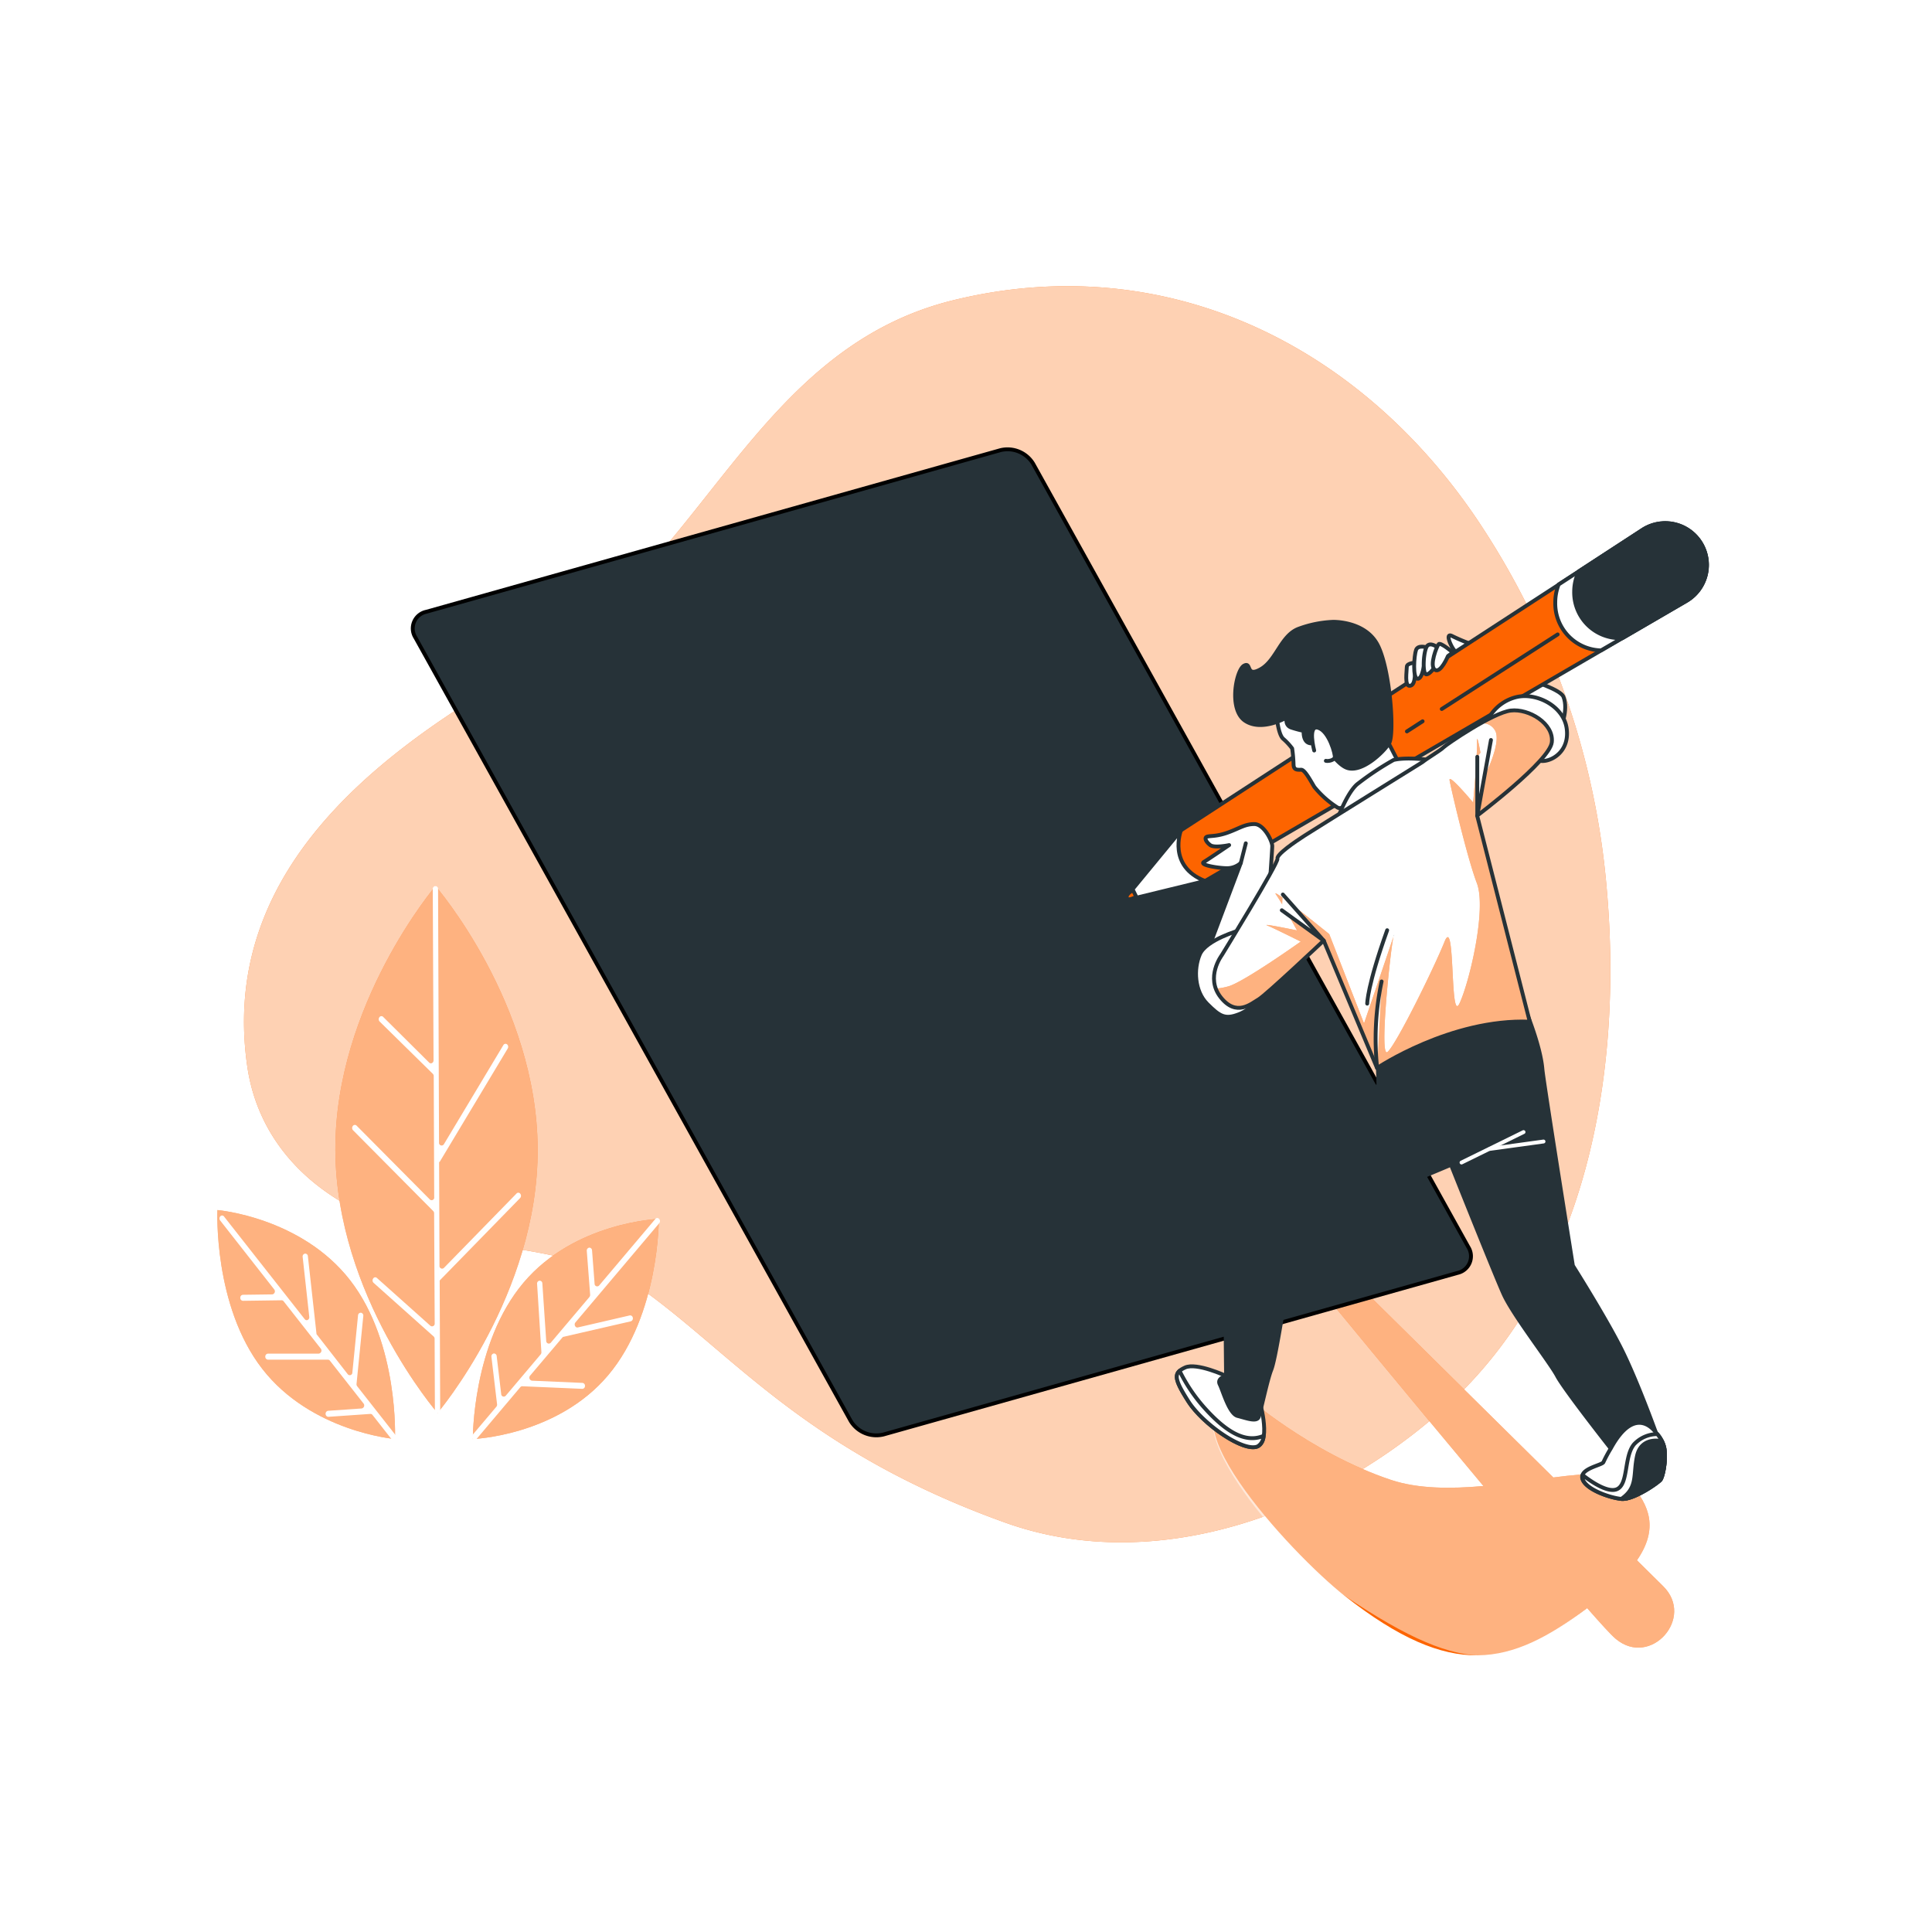 <svg class="animated" id="freepik_stories-checklist" xmlns="http://www.w3.org/2000/svg" xmlns:xlink="http://www.w3.org/1999/xlink" viewBox="0 0 500 500" version="1.1" xmlns:svgjs="http://svgjs.com/svgjs"><style>svg#freepik_stories-checklist:not(.animated) .animable {opacity: 0;}svg#freepik_stories-checklist.animated #freepik--background-simple--inject-15 {animation: 1s 1 forwards cubic-bezier(.36,-0.01,.5,1.38) zoomIn;animation-delay: 0s;}svg#freepik_stories-checklist.animated #freepik--Shadow--inject-15 {animation: 1s 1 forwards cubic-bezier(.36,-0.01,.5,1.38) fadeIn;animation-delay: 0s;}svg#freepik_stories-checklist.animated #freepik--Plants--inject-15 {animation: 2.1s 1 forwards cubic-bezier(.36,-0.01,.5,1.38) lightSpeedRight;animation-delay: 0s;}svg#freepik_stories-checklist.animated #elhltpprrgb98 {animation: 2s 1 forwards cubic-bezier(.36,-0.01,.5,1.38) slideLeft;animation-delay: 0s;}svg#freepik_stories-checklist.animated #elizijlevqzi {animation: 2s 1 forwards cubic-bezier(.36,-0.01,.5,1.38) slideLeft;animation-delay: 0.043s;opacity: 0}svg#freepik_stories-checklist.animated #els2kg0v4ddll {animation: 2s 1 forwards cubic-bezier(.36,-0.01,.5,1.38) slideLeft;animation-delay: 0.087s;opacity: 0}svg#freepik_stories-checklist.animated #eli30t61uumhm {animation: 2s 1 forwards cubic-bezier(.36,-0.01,.5,1.38) slideLeft;animation-delay: 0.13s;opacity: 0}svg#freepik_stories-checklist.animated #elchi02l3pue9 {animation: 2s 1 forwards cubic-bezier(.36,-0.01,.5,1.38) slideLeft;animation-delay: 0.174s;opacity: 0}svg#freepik_stories-checklist.animated #elz53z9vkblb {animation: 2s 1 forwards cubic-bezier(.36,-0.01,.5,1.38) slideLeft;animation-delay: 0.217s;opacity: 0}svg#freepik_stories-checklist.animated #elg5gob1ovftw {animation: 2s 1 forwards cubic-bezier(.36,-0.01,.5,1.38) slideLeft;animation-delay: 0.261s;opacity: 0}svg#freepik_stories-checklist.animated #ely1s9gjhimsf {animation: 2s 1 forwards cubic-bezier(.36,-0.01,.5,1.38) slideLeft;animation-delay: 0.304s;opacity: 0}svg#freepik_stories-checklist.animated #elh6f9d3djz5p {animation: 2s 1 forwards cubic-bezier(.36,-0.01,.5,1.38) slideLeft;animation-delay: 0.348s;opacity: 0}svg#freepik_stories-checklist.animated #elu2s7epqtnn {animation: 2s 1 forwards cubic-bezier(.36,-0.01,.5,1.38) slideLeft;animation-delay: 0.391s;opacity: 0}svg#freepik_stories-checklist.animated #elx4uovoay5e {animation: 2s 1 forwards cubic-bezier(.36,-0.01,.5,1.38) slideLeft;animation-delay: 0.435s;opacity: 0}svg#freepik_stories-checklist.animated #elnly0wq1cb4 {animation: 2s 1 forwards cubic-bezier(.36,-0.01,.5,1.38) slideLeft;animation-delay: 0.478s;opacity: 0}svg#freepik_stories-checklist.animated #elxsptgg8w1hr {animation: 2s 1 forwards cubic-bezier(.36,-0.01,.5,1.38) slideLeft;animation-delay: 0.522s;opacity: 0}svg#freepik_stories-checklist.animated #el08pytcrofsij {animation: 2s 1 forwards cubic-bezier(.36,-0.01,.5,1.38) slideLeft;animation-delay: 0.565s;opacity: 0}svg#freepik_stories-checklist.animated #elqu2sls2u1ok {animation: 2s 1 forwards cubic-bezier(.36,-0.01,.5,1.38) slideLeft;animation-delay: 0.609s;opacity: 0}svg#freepik_stories-checklist.animated #el3vegw9yoozp {animation: 2s 1 forwards cubic-bezier(.36,-0.01,.5,1.38) slideLeft;animation-delay: 0.652s;opacity: 0}svg#freepik_stories-checklist.animated #elg8m6x1fiqy {animation: 2s 1 forwards cubic-bezier(.36,-0.01,.5,1.38) slideLeft;animation-delay: 0.696s;opacity: 0}svg#freepik_stories-checklist.animated #el3vdxu42mqmq {animation: 2s 1 forwards cubic-bezier(.36,-0.01,.5,1.38) slideLeft;animation-delay: 0.739s;opacity: 0}svg#freepik_stories-checklist.animated #elammcwyt5tal {animation: 2s 1 forwards cubic-bezier(.36,-0.01,.5,1.38) slideLeft;animation-delay: 0.783s;opacity: 0}svg#freepik_stories-checklist.animated #elkv5jxqeajkn {animation: 2s 1 forwards cubic-bezier(.36,-0.01,.5,1.38) slideLeft;animation-delay: 0.826s;opacity: 0}svg#freepik_stories-checklist.animated #elfj1lpk6diys {animation: 2s 1 forwards cubic-bezier(.36,-0.01,.5,1.38) slideLeft;animation-delay: 0.87s;opacity: 0}svg#freepik_stories-checklist.animated #elndskqusgx4t {animation: 2s 1 forwards cubic-bezier(.36,-0.01,.5,1.38) slideLeft;animation-delay: 0.913s;opacity: 0}svg#freepik_stories-checklist.animated #el6h68m65f6g8 {animation: 2s 1 forwards cubic-bezier(.36,-0.01,.5,1.38) slideLeft;animation-delay: 0.957s;opacity: 0}svg#freepik_stories-checklist.animated #elolcndfzd7vl {animation: 2s 1 forwards cubic-bezier(.36,-0.01,.5,1.38) slideLeft;animation-delay: 1s;opacity: 0}svg#freepik_stories-checklist.animated #elov36evzdpa {animation: 2s 1 forwards cubic-bezier(.36,-0.01,.5,1.38) slideLeft;animation-delay: 1.043s;opacity: 0}svg#freepik_stories-checklist.animated #elx88k5woriee {animation: 2s 1 forwards cubic-bezier(.36,-0.01,.5,1.38) slideLeft;animation-delay: 1.087s;opacity: 0}svg#freepik_stories-checklist.animated #el2kolxtze4h6 {animation: 2s 1 forwards cubic-bezier(.36,-0.01,.5,1.38) slideLeft;animation-delay: 1.13s;opacity: 0}svg#freepik_stories-checklist.animated #elvrmc358v4yn {animation: 2s 1 forwards cubic-bezier(.36,-0.01,.5,1.38) slideLeft;animation-delay: 1.174s;opacity: 0}svg#freepik_stories-checklist.animated #elt52kpdmv5gq {animation: 2s 1 forwards cubic-bezier(.36,-0.01,.5,1.38) slideLeft;animation-delay: 1.217s;opacity: 0}svg#freepik_stories-checklist.animated #elscu8kkrnhi9 {animation: 2s 1 forwards cubic-bezier(.36,-0.01,.5,1.38) slideLeft;animation-delay: 1.261s;opacity: 0}svg#freepik_stories-checklist.animated #elcd0ncxg0bbd {animation: 2s 1 forwards cubic-bezier(.36,-0.01,.5,1.38) slideLeft;animation-delay: 1.304s;opacity: 0}svg#freepik_stories-checklist.animated #elzj8ndnc1hm {animation: 2s 1 forwards cubic-bezier(.36,-0.01,.5,1.38) slideLeft;animation-delay: 1.348s;opacity: 0}svg#freepik_stories-checklist.animated #elqdmp44z0ole {animation: 2s 1 forwards cubic-bezier(.36,-0.01,.5,1.38) slideLeft;animation-delay: 1.391s;opacity: 0}svg#freepik_stories-checklist.animated #elgqa0em2bnf8 {animation: 2s 1 forwards cubic-bezier(.36,-0.01,.5,1.38) slideLeft;animation-delay: 1.435s;opacity: 0}svg#freepik_stories-checklist.animated #el24yiuf1oh5mj {animation: 2s 1 forwards cubic-bezier(.36,-0.01,.5,1.38) slideLeft;animation-delay: 1.478s;opacity: 0}svg#freepik_stories-checklist.animated #elgk93rove5mo {animation: 2s 1 forwards cubic-bezier(.36,-0.01,.5,1.38) slideLeft;animation-delay: 1.522s;opacity: 0}svg#freepik_stories-checklist.animated #elf62g7sq3cy {animation: 2s 1 forwards cubic-bezier(.36,-0.01,.5,1.38) slideLeft;animation-delay: 1.565s;opacity: 0}svg#freepik_stories-checklist.animated #elkhowm830txc {animation: 2s 1 forwards cubic-bezier(.36,-0.01,.5,1.38) slideLeft;animation-delay: 1.609s;opacity: 0}svg#freepik_stories-checklist.animated #eldytdasmbbn {animation: 2s 1 forwards cubic-bezier(.36,-0.01,.5,1.38) slideLeft;animation-delay: 1.652s;opacity: 0}svg#freepik_stories-checklist.animated #elktjl89l7ed {animation: 2s 1 forwards cubic-bezier(.36,-0.01,.5,1.38) slideLeft;animation-delay: 1.696s;opacity: 0}svg#freepik_stories-checklist.animated #elpy6kf8kjlx {animation: 2s 1 forwards cubic-bezier(.36,-0.01,.5,1.38) slideLeft;animation-delay: 1.739s;opacity: 0}svg#freepik_stories-checklist.animated #eli4bb1gnuc2a {animation: 2s 1 forwards cubic-bezier(.36,-0.01,.5,1.38) slideLeft;animation-delay: 1.783s;opacity: 0}svg#freepik_stories-checklist.animated #elbh3ibhc2ga {animation: 2s 1 forwards cubic-bezier(.36,-0.01,.5,1.38) slideLeft;animation-delay: 1.826s;opacity: 0}svg#freepik_stories-checklist.animated #elqlxa3yqxt3e {animation: 2s 1 forwards cubic-bezier(.36,-0.01,.5,1.38) slideLeft;animation-delay: 1.87s;opacity: 0}svg#freepik_stories-checklist.animated #eld325wfdahct {animation: 2s 1 forwards cubic-bezier(.36,-0.01,.5,1.38) slideLeft;animation-delay: 1.913s;opacity: 0}svg#freepik_stories-checklist.animated #elrnernbunds {animation: 2s 1 forwards cubic-bezier(.36,-0.01,.5,1.38) slideLeft;animation-delay: 1.957s;opacity: 0}svg#freepik_stories-checklist.animated #freepik--Checklist--inject-15 {animation: 2s 1 forwards cubic-bezier(.36,-0.01,.5,1.38) slideLeft,1.5s Infinite  linear floating;animation-delay: 0s,2s;}svg#freepik_stories-checklist.animated #freepik--Character--inject-15 {animation: 2s 1 forwards cubic-bezier(.36,-0.01,.5,1.38) slideRight,1.5s Infinite  linear floating;animation-delay: 0s,2s;}            @keyframes zoomIn {                0% {                    opacity: 0;                    transform: scale(0.5);                }                100% {                    opacity: 1;                    transform: scale(1);                }            }                    @keyframes fadeIn {                0% {                    opacity: 0;                }                100% {                    opacity: 1;                }            }                    @keyframes lightSpeedRight {              from {                transform: translate3d(50%, 0, 0) skewX(-20deg);                opacity: 0;              }              60% {                transform: skewX(10deg);                opacity: 1;              }              80% {                transform: skewX(-2deg);              }              to {                opacity: 1;                transform: translate3d(0, 0, 0);              }            }                    @keyframes slideLeft {                0% {                    opacity: 0;                    transform: translateX(-30px);                }                100% {                    opacity: 1;                    transform: translateX(0);                }            }                    @keyframes floating {                0% {                    opacity: 1;                    transform: translateY(0px);                }                50% {                    transform: translateY(-10px);                }                100% {                    opacity: 1;                    transform: translateY(0px);                }            }                    @keyframes slideRight {                0% {                    opacity: 0;                    transform: translateX(30px);                }                100% {                    opacity: 1;                    transform: translateX(0);                }            }        </style><g id="freepik--background-simple--inject-15" class="animable" style="transform-origin: 239.952px 236.605px;"><path d="M415.83,230.1a201.81,201.81,0,0,0-33.63-95.78c-30.74-45.45-80.91-70-135.49-56.62C195.1,90.36,182,146.24,139,171c-33,19-83,50-75,105,2.61,17.93,14.48,31,30.76,38.37,22.26,10.05,53.39,6,73.24,20.63,23,17,42,41,92,59,39.55,14.24,84.15-2.8,114-29.75C410.82,331.08,420,277.59,415.83,230.1Z" style="fill: rgb(253, 100, 0); transform-origin: 239.952px 236.605px;" id="elq6bjq2250u" class="animable"></path><g id="el1osikfybnct"><path d="M415.83,230.1a201.81,201.81,0,0,0-33.63-95.78c-30.74-45.45-80.91-70-135.49-56.62C195.1,90.36,182,146.24,139,171c-33,19-83,50-75,105,2.61,17.93,14.48,31,30.76,38.37,22.26,10.05,53.39,6,73.24,20.63,23,17,42,41,92,59,39.55,14.24,84.15-2.8,114-29.75C410.82,331.08,420,277.59,415.83,230.1Z" style="fill: rgb(255, 255, 255); opacity: 0.7; transform-origin: 239.952px 236.605px;" class="animable"></path></g></g><g id="freepik--Shadow--inject-15" class="animable" style="transform-origin: 373.57px 379.741px;"><path d="M430.44,410.52l-6.8-6.72c5.66-8.2,3.22-14.24-1.64-19.8-2.93-3.35-10.59-2.84-20-1.63L350,331l-8,3s21.64,26.35,41.91,50.58c-8.42.75-16.89.76-23.91-1.58-21-7-38-22-38-22-24,2,12,41,26,52,28,22,42.88,18,62.76,3.18,3.57,4.08,6.15,6.89,7.24,7.82l.21.18C427.17,431.62,438.72,418.71,430.44,410.52Z" style="fill: rgb(253, 100, 0); transform-origin: 373.62px 379.7px;" id="el9ayw0vv3zh7" class="animable"></path><g id="elgy4o3494lao"><path d="M430.44,410.52l-6.8-6.72c5.66-8.2,3.22-14.24-1.64-19.8-2.93-3.35-10.59-2.84-20-1.63L350,331l-8,3s21.64,26.35,41.91,50.58c-8.42.75-16.89.76-23.91-1.58-21-7-38-22-38-22-24,2,11.24,42.05,26,52,33,22.22,42.88,18,62.76,3.18,3.57,4.08,6.15,6.89,7.24,7.82l.21.18C427.17,431.62,438.72,418.71,430.44,410.52Z" style="fill: rgb(255, 255, 255); opacity: 0.5; transform-origin: 373.57px 379.741px;" class="animable"></path></g></g><g id="freepik--Plants--inject-15" class="animable" style="transform-origin: 113.522px 301.629px;"><path d="M112.71,229.31s26.3,30.4,26.44,68.06-25.92,68.31-25.92,68.31-26.3-30.4-26.44-68.05S112.71,229.31,112.71,229.31Z" style="fill: rgb(253, 100, 0); transform-origin: 112.97px 297.495px;" id="elrxn061r1nub" class="animable"></path><path d="M170.5,315.45s.16,24.75-13.13,40.48-35,16.49-35,16.49-.17-24.75,13.13-40.48S170.5,315.45,170.5,315.45Z" style="fill: rgb(253, 100, 0); transform-origin: 146.435px 343.935px;" id="elxmvvukpob3" class="animable"></path><path d="M56.27,313.16s-1.1,24.72,11.59,41.08,34.36,18.18,34.36,18.18,1.09-24.72-11.6-41.08S56.27,313.16,56.27,313.16Z" style="fill: rgb(253, 100, 0); transform-origin: 79.245px 342.79px;" id="elu4umygrso5" class="animable"></path><g id="ellexymvyd6zd"><g style="opacity: 0.5; transform-origin: 113.373px 300.865px;" class="animable"><path d="M112.71,229.31s26.3,30.4,26.44,68.06-25.92,68.31-25.92,68.31-26.3-30.4-26.44-68.05S112.71,229.31,112.71,229.31Z" style="fill: rgb(255, 255, 255); transform-origin: 112.97px 297.495px;" id="elen41q3lj5p6" class="animable"></path><path d="M170.5,315.45s.16,24.75-13.13,40.48-35,16.49-35,16.49-.17-24.75,13.13-40.48S170.5,315.45,170.5,315.45Z" style="fill: rgb(255, 255, 255); transform-origin: 146.435px 343.935px;" id="elnj0fdanlq4" class="animable"></path><path d="M56.27,313.16s-1.1,24.72,11.59,41.08,34.36,18.18,34.36,18.18,1.09-24.72-11.6-41.08S56.27,313.16,56.27,313.16Z" style="fill: rgb(255, 255, 255); transform-origin: 79.245px 342.79px;" id="elzk5loheofhb" class="animable"></path></g></g><path d="M96.57,330.89h0a.62.62,0,0,1,1-.13l13.82,12.35a.69.69,0,0,0,1.11-.62L112.35,314a.86.86,0,0,0-.23-.58L91.37,292.51a.85.85,0,0,1-.06-1.1h0a.63.63,0,0,1,1-.07l18.93,19.08a.67.67,0,0,0,1.13-.58l-.12-31.35a.82.82,0,0,0-.23-.58L98.25,264.37a.85.85,0,0,1-.07-1.1h0a.63.63,0,0,1,1-.08L111.07,275c.44.44,1.13.08,1.13-.59L112,230.09a.74.74,0,0,1,.68-.78h0a.73.73,0,0,1,.69.77l.25,65.62a.68.68,0,0,0,1.25.44l15.4-25.67a.64.64,0,0,1,.95-.2h0a.85.85,0,0,1,.18,1.08l-17.65,29.41-.11-.09.1,26.89a.68.68,0,0,0,1.14.58l18.78-19.24a.62.62,0,0,1,1,.06h0a.85.85,0,0,1-.06,1.1l-20.81,21.33h0l.13,33.52a.73.73,0,0,1-.68.78h0a.72.72,0,0,1-.69-.77l-.07-18.44a.82.82,0,0,0-.26-.61L96.69,332A.85.85,0,0,1,96.57,330.89Z" style="fill: rgb(255, 255, 255); transform-origin: 112.985px 297.5px;" id="elv1s2e965eko" class="animable"></path><path d="M57,314.79h0a.63.63,0,0,1,1,.07L78.86,341.4c.44.57,1.27.15,1.18-.61l-1.71-15.48a.75.75,0,0,1,.59-.87h0a.7.7,0,0,1,.76.67l2.24,20.17h0L90,355.65a.67.67,0,0,0,1.19-.43l1.47-14.8a.72.72,0,0,1,.76-.69h0a.75.75,0,0,1,.6.86l-1.75,17.56a.85.85,0,0,0,.17.61l10.89,13.87a.86.86,0,0,1-.05,1.1h0a.63.63,0,0,1-1-.06l-5.88-7.49a.65.65,0,0,0-.55-.26l-10.85.75a.73.73,0,0,1-.73-.73h0a.76.76,0,0,1,.65-.83l8.69-.6a.8.8,0,0,0,.47-1.29l-8.71-11.09a.65.65,0,0,0-.51-.25l-15.52,0a.74.74,0,0,1-.68-.78h0a.73.73,0,0,1,.68-.78l13.08,0A.8.8,0,0,0,83,349l-9.6-12.23a.65.65,0,0,0-.52-.26l-10,.14a.73.73,0,0,1-.69-.77h0a.73.73,0,0,1,.67-.79l7.6-.1a.8.8,0,0,0,.5-1.3L57,315.89A.86.86,0,0,1,57,314.79Z" style="fill: rgb(255, 255, 255); transform-origin: 80.153px 344.262px;" id="elraaxfr8gspe" class="animable"></path><path d="M127.77,350.28h0a.72.72,0,0,1,.77.67l1.17,9.83a.67.67,0,0,0,1.17.44l9.05-10.71a.84.84,0,0,0,.18-.6L139,332.27a.74.74,0,0,1,.63-.83h0a.71.71,0,0,1,.73.71l1,14.87a.68.68,0,0,0,1.18.48l10-11.83a.91.91,0,0,0,.19-.61l-.87-11.32a.77.77,0,0,1,.62-.85h0a.72.72,0,0,1,.74.71l.66,8.62a.67.67,0,0,0,1.17.47l14.55-17.22a.63.63,0,0,1,1,0h0a.86.86,0,0,1,0,1.1l-21.68,25.67c-.47.55,0,1.45.62,1.3l13.43-3.11a.69.69,0,0,1,.8.61h0a.78.78,0,0,1-.53.92L145.67,346v0l-8.47,10a.8.8,0,0,0,.47,1.32l13.06.57a.73.73,0,0,1,.66.8h0a.71.71,0,0,1-.71.74l-15.5-.67a.64.64,0,0,0-.52.24l-11.32,13.4a.63.63,0,0,1-1,0h0a.86.86,0,0,1,0-1.1l6.12-7.24a.85.85,0,0,0,.18-.64l-1.46-12.28A.77.77,0,0,1,127.77,350.28Z" style="fill: rgb(255, 255, 255); transform-origin: 146.47px 343.935px;" id="elkjioop27i6s" class="animable"></path></g><g id="freepik--Checklist--inject-15" class="animable" style="transform-origin: 243.756px 242.077px;"><path d="M377.2,329.43,228.65,371.24a7.77,7.77,0,0,1-8.49-3.5L107.51,165a4.41,4.41,0,0,1,2.83-6.68l148.55-41.81a7.75,7.75,0,0,1,8.48,3.49L380,322.74A4.42,4.42,0,0,1,377.2,329.43Z" style="fill: rgb(38, 50, 56); stroke: rgb(0, 0, 0); stroke-miterlimit: 10; transform-origin: 243.756px 243.874px;" id="elhltpprrgb98" class="animable"></path><path d="M226.56,362.35s85.84-20.42,143.62-40.43Z" style="fill: rgb(136, 72, 73); transform-origin: 298.37px 342.135px;" id="elizijlevqzi" class="animable"></path><polygon points="370.18 321.92 226.56 362.35 115.47 162.43 259.09 122.01 370.18 321.92" style="fill: rgb(255, 255, 255); stroke: rgb(38, 50, 56); stroke-miterlimit: 10; transform-origin: 242.825px 242.18px;" id="els2kg0v4ddll" class="animable"></polygon><line x1="216.55" y1="164.35" x2="227.7" y2="161.21" style="fill: rgb(255, 255, 255); stroke: rgb(38, 50, 56); stroke-miterlimit: 10; transform-origin: 222.125px 162.78px;" id="eli30t61uumhm" class="animable"></line><line x1="139.21" y1="186.12" x2="207.92" y2="166.78" style="fill: rgb(255, 255, 255); stroke: rgb(38, 50, 56); stroke-miterlimit: 10; transform-origin: 173.565px 176.45px;" id="elchi02l3pue9" class="animable"></line><line x1="204.32" y1="176.77" x2="232.02" y2="168.97" style="fill: rgb(255, 255, 255); stroke: rgb(38, 50, 56); stroke-miterlimit: 10; transform-origin: 218.17px 172.87px;" id="elz53z9vkblb" class="animable"></line><line x1="161.87" y1="188.72" x2="196.76" y2="178.9" style="fill: rgb(255, 255, 255); stroke: rgb(38, 50, 56); stroke-miterlimit: 10; transform-origin: 179.315px 183.81px;" id="elg5gob1ovftw" class="animable"></line><line x1="143.52" y1="193.88" x2="155.39" y2="190.54" style="fill: rgb(255, 255, 255); stroke: rgb(38, 50, 56); stroke-miterlimit: 10; transform-origin: 149.455px 192.21px;" id="ely1s9gjhimsf" class="animable"></line><line x1="182.37" y1="191.93" x2="236.34" y2="176.74" style="fill: rgb(255, 255, 255); stroke: rgb(38, 50, 56); stroke-miterlimit: 10; transform-origin: 209.355px 184.335px;" id="elh6f9d3djz5p" class="animable"></line><line x1="147.84" y1="201.65" x2="170.5" y2="195.27" style="fill: rgb(255, 255, 255); stroke: rgb(38, 50, 56); stroke-miterlimit: 10; transform-origin: 159.17px 198.46px;" id="elu2s7epqtnn" class="animable"></line><path d="M266.56,158.5a12.85,12.85,0,0,0-14-5.78c-5.17,1.46-7.26,6.4-4.68,11.05a12.82,12.82,0,0,0,14,5.78C267,168.1,269.14,163.15,266.56,158.5Z" style="fill: rgb(255, 255, 255); stroke: rgb(38, 50, 56); stroke-miterlimit: 10; transform-origin: 257.216px 161.137px;" id="elx4uovoay5e" class="animable"></path><line x1="169.6" y1="217.6" x2="158.45" y2="220.74" style="fill: rgb(255, 255, 255); stroke: rgb(38, 50, 56); stroke-miterlimit: 10; transform-origin: 164.025px 219.17px;" id="elnly0wq1cb4" class="animable"></line><line x1="246.94" y1="195.83" x2="178.23" y2="215.17" style="fill: rgb(255, 255, 255); stroke: rgb(38, 50, 56); stroke-miterlimit: 10; transform-origin: 212.585px 205.5px;" id="elxsptgg8w1hr" class="animable"></line><line x1="190.46" y1="220.71" x2="162.76" y2="228.51" style="fill: rgb(255, 255, 255); stroke: rgb(38, 50, 56); stroke-miterlimit: 10; transform-origin: 176.61px 224.61px;" id="el08pytcrofsij" class="animable"></line><line x1="232.91" y1="208.76" x2="198.02" y2="218.58" style="fill: rgb(255, 255, 255); stroke: rgb(38, 50, 56); stroke-miterlimit: 10; transform-origin: 215.465px 213.67px;" id="elqu2sls2u1ok" class="animable"></line><line x1="251.26" y1="203.6" x2="239.39" y2="206.94" style="fill: rgb(255, 255, 255); stroke: rgb(38, 50, 56); stroke-miterlimit: 10; transform-origin: 245.325px 205.27px;" id="el3vegw9yoozp" class="animable"></line><line x1="221.04" y1="221.08" x2="167.08" y2="236.27" style="fill: rgb(255, 255, 255); stroke: rgb(38, 50, 56); stroke-miterlimit: 10; transform-origin: 194.06px 228.675px;" id="elg8m6x1fiqy" class="animable"></line><line x1="255.58" y1="211.36" x2="232.91" y2="217.74" style="fill: rgb(255, 255, 255); stroke: rgb(38, 50, 56); stroke-miterlimit: 10; transform-origin: 244.245px 214.55px;" id="el3vdxu42mqmq" class="animable"></line><path d="M285.8,193.13a12.82,12.82,0,0,0-14-5.78c-5.17,1.45-7.26,6.4-4.68,11a12.81,12.81,0,0,0,14,5.78C286.28,202.72,288.38,197.77,285.8,193.13Z" style="fill: rgb(255, 255, 255); stroke: rgb(38, 50, 56); stroke-miterlimit: 10; transform-origin: 276.459px 195.741px;" id="elammcwyt5tal" class="animable"></path><line x1="255.03" y1="233.59" x2="266.18" y2="230.45" style="fill: rgb(255, 255, 255); stroke: rgb(38, 50, 56); stroke-miterlimit: 10; transform-origin: 260.605px 232.02px;" id="elkv5jxqeajkn" class="animable"></line><line x1="177.69" y1="255.36" x2="246.4" y2="236.02" style="fill: rgb(255, 255, 255); stroke: rgb(38, 50, 56); stroke-miterlimit: 10; transform-origin: 212.045px 245.69px;" id="elfj1lpk6diys" class="animable"></line><line x1="242.8" y1="246.02" x2="270.5" y2="238.22" style="fill: rgb(255, 255, 255); stroke: rgb(38, 50, 56); stroke-miterlimit: 10; transform-origin: 256.65px 242.12px;" id="elndskqusgx4t" class="animable"></line><line x1="200.35" y1="257.97" x2="235.24" y2="248.14" style="fill: rgb(255, 255, 255); stroke: rgb(38, 50, 56); stroke-miterlimit: 10; transform-origin: 217.795px 253.055px;" id="el6h68m65f6g8" class="animable"></line><line x1="182" y1="263.13" x2="193.87" y2="259.79" style="fill: rgb(255, 255, 255); stroke: rgb(38, 50, 56); stroke-miterlimit: 10; transform-origin: 187.935px 261.46px;" id="elolcndfzd7vl" class="animable"></line><line x1="220.85" y1="261.17" x2="274.81" y2="245.99" style="fill: rgb(255, 255, 255); stroke: rgb(38, 50, 56); stroke-miterlimit: 10; transform-origin: 247.83px 253.58px;" id="elov36evzdpa" class="animable"></line><line x1="186.32" y1="270.9" x2="208.98" y2="264.52" style="fill: rgb(255, 255, 255); stroke: rgb(38, 50, 56); stroke-miterlimit: 10; transform-origin: 197.65px 267.71px;" id="elx88k5woriee" class="animable"></line><g id="el2kolxtze4h6"><ellipse cx="295.68" cy="230.38" rx="8.48" ry="10.73" style="fill: rgb(255, 255, 255); stroke: rgb(38, 50, 56); stroke-miterlimit: 10; transform-origin: 295.68px 230.38px; transform: rotate(-68.54deg);" class="animable"></ellipse></g><line x1="208.08" y1="286.85" x2="196.93" y2="289.99" style="fill: rgb(255, 255, 255); stroke: rgb(38, 50, 56); stroke-miterlimit: 10; transform-origin: 202.505px 288.42px;" id="elvrmc358v4yn" class="animable"></line><line x1="285.42" y1="265.08" x2="216.71" y2="284.42" style="fill: rgb(255, 255, 255); stroke: rgb(38, 50, 56); stroke-miterlimit: 10; transform-origin: 251.065px 274.75px;" id="elt52kpdmv5gq" class="animable"></line><line x1="228.94" y1="289.96" x2="201.24" y2="297.75" style="fill: rgb(255, 255, 255); stroke: rgb(38, 50, 56); stroke-miterlimit: 10; transform-origin: 215.09px 293.855px;" id="elscu8kkrnhi9" class="animable"></line><line x1="271.39" y1="278.01" x2="236.5" y2="287.83" style="fill: rgb(255, 255, 255); stroke: rgb(38, 50, 56); stroke-miterlimit: 10; transform-origin: 253.945px 282.92px;" id="elcd0ncxg0bbd" class="animable"></line><line x1="289.74" y1="272.84" x2="277.87" y2="276.18" style="fill: rgb(255, 255, 255); stroke: rgb(38, 50, 56); stroke-miterlimit: 10; transform-origin: 283.805px 274.51px;" id="elzj8ndnc1hm" class="animable"></line><line x1="259.52" y1="290.33" x2="205.56" y2="305.52" style="fill: rgb(255, 255, 255); stroke: rgb(38, 50, 56); stroke-miterlimit: 10; transform-origin: 232.54px 297.925px;" id="elqdmp44z0ole" class="animable"></line><line x1="294.05" y1="280.61" x2="271.39" y2="286.99" style="fill: rgb(255, 255, 255); stroke: rgb(38, 50, 56); stroke-miterlimit: 10; transform-origin: 282.72px 283.8px;" id="elgqa0em2bnf8" class="animable"></line><path d="M324.27,262.37a12.83,12.83,0,0,0-14-5.78c-5.17,1.46-7.26,6.4-4.68,11.05a12.82,12.82,0,0,0,14,5.78C324.76,272,326.86,267,324.27,262.37Z" style="fill: rgb(255, 255, 255); stroke: rgb(38, 50, 56); stroke-miterlimit: 10; transform-origin: 314.932px 265.006px;" id="el24yiuf1oh5mj" class="animable"></path><line x1="293.51" y1="302.84" x2="304.66" y2="299.7" style="fill: rgb(255, 255, 255); stroke: rgb(38, 50, 56); stroke-miterlimit: 10; transform-origin: 299.085px 301.27px;" id="elgk93rove5mo" class="animable"></line><line x1="216.17" y1="324.61" x2="284.88" y2="305.27" style="fill: rgb(255, 255, 255); stroke: rgb(38, 50, 56); stroke-miterlimit: 10; transform-origin: 250.525px 314.94px;" id="elf62g7sq3cy" class="animable"></line><line x1="281.28" y1="315.26" x2="308.98" y2="307.47" style="fill: rgb(255, 255, 255); stroke: rgb(38, 50, 56); stroke-miterlimit: 10; transform-origin: 295.13px 311.365px;" id="elkhowm830txc" class="animable"></line><line x1="238.83" y1="327.21" x2="273.72" y2="317.39" style="fill: rgb(255, 255, 255); stroke: rgb(38, 50, 56); stroke-miterlimit: 10; transform-origin: 256.275px 322.3px;" id="eldytdasmbbn" class="animable"></line><line x1="220.48" y1="332.38" x2="232.35" y2="329.03" style="fill: rgb(255, 255, 255); stroke: rgb(38, 50, 56); stroke-miterlimit: 10; transform-origin: 226.415px 330.705px;" id="elktjl89l7ed" class="animable"></line><line x1="259.33" y1="330.42" x2="313.29" y2="315.23" style="fill: rgb(255, 255, 255); stroke: rgb(38, 50, 56); stroke-miterlimit: 10; transform-origin: 286.31px 322.825px;" id="elpy6kf8kjlx" class="animable"></line><line x1="224.8" y1="340.14" x2="247.46" y2="333.76" style="fill: rgb(255, 255, 255); stroke: rgb(38, 50, 56); stroke-miterlimit: 10; transform-origin: 236.13px 336.95px;" id="eli4bb1gnuc2a" class="animable"></line><g id="elbh3ibhc2ga"><ellipse cx="334.16" cy="299.63" rx="8.48" ry="10.73" style="fill: rgb(255, 255, 255); stroke: rgb(38, 50, 56); stroke-miterlimit: 10; transform-origin: 334.16px 299.63px; transform: rotate(-68.54deg);" class="animable"></ellipse></g><path d="M210.47,125.4l-18.88,5.31c-1.43.06-3-.05-3.44-.78-1-1.88.28-3.64.68-5.3A7.6,7.6,0,0,0,188,119a13.17,13.17,0,0,0-14.39-5.93c-5.3,1.5-7.44,6.57-4.8,11.33a12.41,12.41,0,0,0,5.56,5s3.83,1.71,4.6,3.09c.41.73-.66,1.59-1.75,2.24l-20.35,5.73a4.86,4.86,0,0,0-3.11,7.35l2.75,4.94,66.07-18.59-2.75-4.95A8.53,8.53,0,0,0,210.47,125.4Zm-33.63-6.46a4.21,4.21,0,0,1,4.61,1.9,2.39,2.39,0,0,1-1.54,3.62,4.2,4.2,0,0,1-4.6-1.89A2.4,2.4,0,0,1,176.84,118.94Z" style="fill: rgb(253, 100, 0); stroke: rgb(38, 50, 56); stroke-miterlimit: 10; transform-origin: 187.795px 132.719px;" id="elqlxa3yqxt3e" class="animable"></path><polyline points="251.21 159.08 259.36 164.77 267.76 145.94" style="fill: none; stroke: rgb(253, 100, 0); stroke-linecap: round; stroke-linejoin: round; stroke-width: 6px; transform-origin: 259.485px 155.355px;" id="eld325wfdahct" class="animable"></polyline><polyline points="270.15 193.17 278.3 198.85 286.7 180.03" style="fill: none; stroke: rgb(253, 100, 0); stroke-linecap: round; stroke-linejoin: round; stroke-width: 6px; transform-origin: 278.425px 189.44px;" id="elrnernbunds" class="animable"></polyline></g><g id="freepik--Character--inject-15" class="animable animator-active" style="transform-origin: 366.676px 261.661px;"><path d="M403.82,188.51s2.17-4.62.81-8.16-26.39-9.25-26.39-9.25-5.71,0-5.44,3.27,20.95,15.78,22.58,16.86S403.27,194.77,403.82,188.51Z" style="fill: rgb(255, 255, 255); stroke: rgb(38, 50, 56); stroke-linecap: round; stroke-linejoin: round; transform-origin: 388.934px 181.862px;" id="elpievi7hzppi" class="animable"></path><path d="M380.31,166.53a49.21,49.21,0,0,1-4.53-1.94c-2.16-1.08.21,3.89,1.08,4.1s3,.65,3,.65Z" style="fill: rgb(255, 255, 255); stroke: rgb(38, 50, 56); stroke-linecap: round; stroke-linejoin: round; transform-origin: 377.603px 166.888px;" id="elfkh9hrb4i7w" class="animable"></path><path d="M305.61,214.9,293.1,230.13l1.08,2.18L311.87,228l124.51-72.48a10.79,10.79,0,0,0,3.72-15h0a10.78,10.78,0,0,0-15-3.33Z" style="fill: rgb(253, 100, 0); stroke: rgb(38, 50, 56); stroke-linecap: round; stroke-linejoin: round; transform-origin: 367.41px 183.884px;" id="elkk8xhz5ufsk" class="animable"></path><line x1="368.17" y1="186.67" x2="364.11" y2="189.29" style="fill: rgb(255, 255, 255); stroke: rgb(38, 50, 56); stroke-linecap: round; stroke-linejoin: round; transform-origin: 366.14px 187.98px;" id="el3lh3u45yy4h" class="animable"></line><line x1="403.12" y1="164.19" x2="373.13" y2="183.49" style="fill: rgb(255, 255, 255); stroke: rgb(38, 50, 56); stroke-linecap: round; stroke-linejoin: round; transform-origin: 388.125px 173.84px;" id="el49khskq0tej" class="animable"></line><path d="M294.26,229.81s-3.11,1.3-2.63,2.61,4.94-1.86,4.94-1.86Z" style="fill: rgb(253, 100, 0); stroke: rgb(38, 50, 56); stroke-linecap: round; stroke-linejoin: round; transform-origin: 294.075px 231.274px;" id="elmofdq3lbh5q" class="animable"></path><path d="M293.1,230.13l1.08,2.18L311.87,228c-9.8-3.81-6.26-13.06-6.26-13.06Z" style="fill: rgb(255, 255, 255); stroke: rgb(38, 50, 56); stroke-linecap: round; stroke-linejoin: round; transform-origin: 302.485px 223.625px;" id="el9v7ct1tb9qd" class="animable"></path><path d="M440.1,140.45a10.78,10.78,0,0,0-15-3.33l-21.72,14.14a12.73,12.73,0,0,0-.88,4.68,12.15,12.15,0,0,0,11.85,12.38l22.07-12.84A10.79,10.79,0,0,0,440.1,140.45Z" style="fill: rgb(255, 255, 255); stroke: rgb(38, 50, 56); stroke-linecap: round; stroke-linejoin: round; transform-origin: 422.121px 151.854px;" id="elqhcklx60ly" class="animable"></path><path d="M440.1,140.45a10.78,10.78,0,0,0-15-3.33l-16.5,10.75a12.08,12.08,0,0,0-1.21,5.28,11.84,11.84,0,0,0,11.7,12c.27,0,.55,0,.81,0l16.52-9.61A10.79,10.79,0,0,0,440.1,140.45Z" style="fill: rgb(38, 50, 56); stroke: rgb(38, 50, 56); stroke-linecap: round; stroke-linejoin: round; transform-origin: 424.581px 150.269px;" id="el04hicqcgl7wz" class="animable"></path><path d="M366.5,171.5s-2.42,0-2.42,1.1-.64,5,.76,4.89,1.28-2.56,1.4-3.42S366.5,171.5,366.5,171.5Z" style="fill: rgb(255, 255, 255); stroke: rgb(38, 50, 56); stroke-linecap: round; stroke-linejoin: round; transform-origin: 365.217px 174.496px;" id="eln1k4m4m8cef" class="animable"></path><path d="M369.14,167.52s-2.16-.67-2.66.66-1,7.65.5,7.48S368.81,169.85,369.14,167.52Z" style="fill: rgb(255, 255, 255); stroke: rgb(38, 50, 56); stroke-linecap: round; stroke-linejoin: round; transform-origin: 367.56px 171.507px;" id="ela2q3l0vh0yd" class="animable"></path><path d="M372.47,167.85s-2.5-2.16-3.33-.33-1,7,0,7,2.5-2.16,2.83-3.32A23,23,0,0,0,372.47,167.85Z" style="fill: rgb(255, 255, 255); stroke: rgb(38, 50, 56); stroke-linecap: round; stroke-linejoin: round; transform-origin: 370.461px 170.652px;" id="elwrewzr7jv9h" class="animable"></path><path d="M376,168.85s-3.16-2.66-3.66-2.16-2.5,5.62-1,6.65,3.4-3.57,3.4-3.57Z" style="fill: rgb(255, 255, 255); stroke: rgb(38, 50, 56); stroke-linecap: round; stroke-linejoin: round; transform-origin: 373.396px 170.059px;" id="el7von6rnui4r" class="animable"></path><path d="M330.33,184.63s.35,5.33,1.77,6.58a15.57,15.57,0,0,1,2.31,2.49,36.69,36.69,0,0,1,.36,4.09c0,1.6,1.07,1.42,2,1.42s2.49,3,3.38,4.44a24.74,24.74,0,0,0,6,5.34c1.6.89,4.27-2.49,4.27-2.49l1.24,3.56,12.63-8.18-6.22-12.1a29,29,0,0,0-3.74-11.91c-3.56-6.4-8.36-10-16.36-7.65S330.33,184.63,330.33,184.63Z" style="fill: rgb(255, 255, 255); stroke: rgb(38, 50, 56); stroke-linecap: round; stroke-linejoin: round; transform-origin: 347.309px 189.779px;" id="elch65vf3pcjf" class="animable"></path><path d="M344.94,160.93a29,29,0,0,0-8.73,1.75c-4.67,1.65-5.82,8.15-9.89,10.48s-2.33-2-4.37-.88-4.07,11.35.29,14.26,10.77-.87,10.77-.87-.58,2,1.16,2.62a29.94,29.94,0,0,0,3.21.87s-.3,3.5,2.32,3.2S340,188,340,188s4.95,9.6,8.74,10.77,9.31-4.08,10.76-6.41.29-18.91-2.91-25.31S344.94,160.93,344.94,160.93Z" style="fill: rgb(38, 50, 56); stroke: rgb(38, 50, 56); stroke-linecap: round; stroke-linejoin: round; transform-origin: 339.885px 179.933px;" id="ellra2jcos33" class="animable"></path><path d="M340.11,194.23s-1.78-6.76,1.06-5.87,4.45,6.94,4.27,7.65-1.6,1.06-2.31.89" style="fill: rgb(255, 255, 255); stroke: rgb(38, 50, 56); stroke-linecap: round; stroke-linejoin: round; transform-origin: 342.506px 192.611px;" id="ele0j1eryvi8i" class="animable"></path><path d="M360.66,196.68a75,75,0,0,0-9.48,6.32c-3,2.67-5.69,10.67-5.69,10.67s18.32-12.45,21.52-14.22,3.91-2.67,3.91-2.67S364.22,195.79,360.66,196.68Z" style="fill: rgb(255, 255, 255); stroke: rgb(38, 50, 56); stroke-linecap: round; stroke-linejoin: round; transform-origin: 358.205px 204.989px;" id="elxdhuocqqub" class="animable"></path><path d="M385.32,185.79a11.23,11.23,0,0,1,7.34-5.44c5.17-1.09,12,2.45,12.79,8.16s-3.54,8.44-6.26,8.44-5.17-3.81-5.17-3.81S385.32,189.87,385.32,185.79Z" style="fill: rgb(255, 255, 255); stroke: rgb(38, 50, 56); stroke-linecap: round; stroke-linejoin: round; transform-origin: 395.432px 188.552px;" id="el2wjgqayssux" class="animable"></path><path d="M312.41,246.46l8.71-23.13a5.34,5.34,0,0,1-3.54,1.36c-2.18,0-7.34-.81-6-1.63s6.52-4.35,6.52-4.35-3.8.82-4.89,0-1.63-1.91-.82-2.18,2.45,0,5.44-1.09,4.35-2.17,6.8-2.17,4.63,4.35,4.63,5.71-1.91,27.2-1.91,28.29,0,2.18-7.07,3S312.14,249.45,312.41,246.46Z" style="fill: rgb(255, 255, 255); stroke: rgb(38, 50, 56); stroke-linecap: round; stroke-linejoin: round; transform-origin: 320.31px 231.875px;" id="elvnxtwgmi51o" class="animable"></path><line x1="321.12" y1="223.33" x2="322.41" y2="218.25" style="fill: rgb(255, 255, 255); stroke: rgb(38, 50, 56); stroke-linecap: round; stroke-linejoin: round; transform-origin: 321.765px 220.79px;" id="elmxqfgsu5xs" class="animable"></line><path d="M320.84,240.74s-8.7,2.45-10.33,6.26-1.36,9.52,1.9,12.79,4.63,4.08,8.16,2.72,4.36-3.54,4.63-5.72S327.37,247.27,320.84,240.74Z" style="fill: rgb(255, 255, 255); stroke: rgb(38, 50, 56); stroke-linecap: round; stroke-linejoin: round; transform-origin: 317.599px 251.94px;" id="elf65tz1a4eks" class="animable"></path><path d="M317.31,356.09s-7.62-3.54-10.61-2.18-3,2.72.81,8.71,14.42,13.33,18,11.69.27-12.51.27-12.51Z" style="fill: rgb(255, 255, 255); stroke: rgb(38, 50, 56); stroke-linecap: round; stroke-linejoin: round; transform-origin: 315.86px 364.071px;" id="elihf8xe26lh" class="animable"></path><path d="M311.87,364.52a42.35,42.35,0,0,1-6.6-9.75c-1.4,1.24-.8,3.06,2.24,7.85,3.81,6,14.42,13.33,18,11.69A3.24,3.24,0,0,0,327,371.6C322,373.71,316.83,370,311.87,364.52Z" style="fill: rgb(255, 255, 255); stroke: rgb(38, 50, 56); stroke-linecap: round; stroke-linejoin: round; transform-origin: 315.776px 364.657px;" id="elt9rhyl9s8h" class="animable"></path><path d="M356.48,272.84l.27,8.17s-16.59,6.25-24.75,12-13.6,10.06-14.42,15.5-.27,47.61-.27,47.61-2.45.54-1.63,2.17,2.44,7.62,4.62,8.16,4.9,1.64,5.44.28,2.18-9.52,3.27-12.24S332,339,333.63,330a94.41,94.41,0,0,0,1.63-15.23,87.92,87.92,0,0,0,16.87-4.08c9.52-3.27,23.39-9.25,23.39-9.25s11.16,28,13.61,33.46,12,17.68,13.87,21.22,13.87,18.77,13.87,18.77,4.63-4.08,7.62-4.08h4.08s-4.9-13.6-9-21.77-12.51-21.49-12.51-21.49-7.61-47.59-7.89-50.87c-.53-6.28-4.55-15.76-4.55-15.76S381.51,258.15,356.48,272.84Z" style="fill: rgb(38, 50, 56); stroke: rgb(38, 50, 56); stroke-linecap: round; stroke-linejoin: round; transform-origin: 372.041px 317.801px;" id="elppah3q27dkg" class="animable"></path><path d="M416.87,374.86a35.77,35.77,0,0,0-1.9,3.53c-.27.82-6.26,1.64-5.44,4.36s7.07,4.89,10.06,5.17,9-3.81,10.07-4.9c.64-.64,1.6-4.87,1.09-8.16a8.43,8.43,0,0,0-2.18-4.08S423.4,362.89,416.87,374.86Z" style="fill: rgb(255, 255, 255); stroke: rgb(38, 50, 56); stroke-linecap: round; stroke-linejoin: round; transform-origin: 420.173px 378.081px;" id="elj8nn9fw0tn" class="animable"></path><path d="M430.75,374.86a8,8,0,0,0-1.85-3.72,8.31,8.31,0,0,0-6,2.63c-2.72,3.26-1.36,10.61-4.63,11.7-2.43.81-6.68-2.16-8.68-3.72a1.54,1.54,0,0,0,0,1c.81,2.72,7.07,4.89,10.06,5.17s9-3.81,10.07-4.9C430.3,382.38,431.26,378.15,430.75,374.86Z" style="fill: rgb(255, 255, 255); stroke: rgb(38, 50, 56); stroke-linecap: round; stroke-linejoin: round; transform-origin: 420.2px 379.537px;" id="elpbf4k1fkfdo" class="animable"></path><path d="M423.67,376.76c-1.08,4.9.28,8.16-4.08,11.16,3,.27,9-3.81,10.07-4.9.64-.64,1.6-4.87,1.09-8.16a6.42,6.42,0,0,0-.67-1.95l-.42,0S424.76,371.87,423.67,376.76Z" style="fill: rgb(38, 50, 56); stroke: rgb(38, 50, 56); stroke-linecap: round; stroke-linejoin: round; transform-origin: 425.242px 380.375px;" id="el97ehbggzrqh" class="animable"></path><line x1="378.24" y1="300.86" x2="394.29" y2="292.98" style="fill: none; stroke: rgb(255, 255, 255); stroke-linecap: round; stroke-linejoin: round; transform-origin: 386.265px 296.92px;" id="elh74faunhzck" class="animable"></line><line x1="385.59" y1="297.33" x2="399.46" y2="295.42" style="fill: none; stroke: rgb(255, 255, 255); stroke-linecap: round; stroke-linejoin: round; transform-origin: 392.525px 296.375px;" id="el9tqbyi4mry4" class="animable"></line><path d="M391,183.89c-4.62.54-16.59,8.7-17.41,9.52s-4.08,2.72-5.44,3.81c0,0-28,17.41-30.47,19s-7.34,4.9-7.07,6-14.42,25-14.42,25-4.35,5.72-.27,10.88,7.89,1.64,9.79.55,16.87-15.24,16.87-15.24l13.8,33s19.11-12.81,39.52-12l-13.61-53.32s18.78-14.14,19.32-19S395.65,183.34,391,183.89Z" style="fill: rgb(255, 255, 255); transform-origin: 357.908px 230.124px;" id="el3im73xjtgsu" class="animable"></path><g style="clip-path: url(&quot;#freepik--clip-path--inject-15&quot;); transform-origin: 358.086px 230.164px;" id="elje00gbroi49" class="animable"><path d="M391,183.89c-1.85.22-4.88,1.66-7.91,3.36a3.58,3.58,0,0,1,3.65,1.52c2.25,2.89-2.57,12.2-2.57,12.2s-2-12.86-1.92-9-1,15.73-1,15.73-6.42-7.7-6.1-5.78,4.49,19.9,7.06,26.64-1.93,25.67-4.49,31.12-1-23.1-3.86-16-12.51,26.63-14.76,28.56.72-26.17,1.52-29.83c-1,3.06-7.61,22.45-7.61,22.45l-9-23.11s-15.4-12.51-13.8-10.27,5.46,9.31,5.46,9.31-9.31-1.93-7.7-1.28,8.66,4.17,8.66,4.17-14.44,10.27-18.61,11.55a16.74,16.74,0,0,1-3.44.63,8.18,8.18,0,0,0,1.29,2.32c4.08,5.17,7.89,1.64,9.79.55s16.87-15.24,16.87-15.24l13.8,33s19.11-12.81,39.52-12l-13.61-53.32s18.78-14.14,19.32-19S395.65,183.34,391,183.89Z" style="fill: rgb(253, 100, 0); transform-origin: 358.086px 230.164px;" id="elvfpbayvtg07" class="animable"></path><g id="el3fh4cjxy5rm"><path d="M391,183.89c-1.85.22-4.88,1.66-7.91,3.36a3.58,3.58,0,0,1,3.65,1.52c2.25,2.89-2.57,12.2-2.57,12.2s-2-12.86-1.92-9-1,15.73-1,15.73-6.42-7.7-6.1-5.78,4.49,19.9,7.06,26.64-1.93,25.67-4.49,31.12-1-23.1-3.86-16-12.51,26.63-14.76,28.56.72-26.17,1.52-29.83c-1,3.06-7.61,22.45-7.61,22.45l-9-23.11s-15.4-12.51-13.8-10.27,5.46,9.31,5.46,9.31-9.31-1.93-7.7-1.28,8.66,4.17,8.66,4.17-14.44,10.27-18.61,11.55a16.74,16.74,0,0,1-3.44.63,8.18,8.18,0,0,0,1.29,2.32c4.08,5.17,7.89,1.64,9.79.55s16.87-15.24,16.87-15.24l13.8,33s19.11-12.81,39.52-12l-13.61-53.32s18.78-14.14,19.32-19S395.65,183.34,391,183.89Z" style="fill: rgb(255, 255, 255); opacity: 0.5; transform-origin: 358.086px 230.164px;" class="animable"></path></g></g><path d="M391,183.89c-4.62.54-16.59,8.7-17.41,9.52s-4.08,2.72-5.44,3.81c0,0-28,17.41-30.47,19s-7.34,4.9-7.07,6-14.42,25-14.42,25-4.35,5.72-.27,10.88,7.89,1.64,9.79.55,16.87-15.24,16.87-15.24l13.8,33s19.11-12.81,39.52-12l-13.61-53.32s18.78-14.14,19.32-19S395.65,183.34,391,183.89Z" style="fill: none; stroke: rgb(38, 50, 56); stroke-linecap: round; stroke-linejoin: round; transform-origin: 357.908px 230.124px;" id="elj98lzlxsx5b" class="animable"></path><path d="M356.41,276.41A71.61,71.61,0,0,1,357.56,254" style="fill: rgb(255, 255, 255); stroke: rgb(38, 50, 56); stroke-linecap: round; stroke-linejoin: round; transform-origin: 356.784px 265.205px;" id="elx8cemmh00w" class="animable"></path><path d="M353.83,259.74s0-4.6,5.17-19" style="fill: rgb(255, 255, 255); stroke: rgb(38, 50, 56); stroke-linecap: round; stroke-linejoin: round; transform-origin: 356.415px 250.24px;" id="eltzf95v9ur4" class="animable"></path><polyline points="332 231.5 342.61 243.46 331.73 235.57" style="fill: rgb(255, 255, 255); stroke: rgb(38, 50, 56); stroke-linecap: round; stroke-linejoin: round; transform-origin: 337.17px 237.48px;" id="el5zdq8sznges" class="animable"></polyline><polyline points="382.32 195.86 382.32 211.09 385.86 191.51" style="fill: rgb(255, 255, 255); stroke: rgb(38, 50, 56); stroke-linecap: round; stroke-linejoin: round; transform-origin: 384.09px 201.3px;" id="ela378g0nhy07" class="animable"></polyline><path d="M360.78,242a2,2,0,0,0-.09.34C360.81,242,360.85,241.87,360.78,242Z" style="fill: rgb(38, 50, 56); transform-origin: 360.752px 242.145px;" id="elk0b22k7ech" class="animable"></path></g><defs>     <filter id="active" height="200%">         <feMorphology in="SourceAlpha" result="DILATED" operator="dilate" radius="2"></feMorphology>                <feFlood flood-color="#32DFEC" flood-opacity="1" result="PINK"></feFlood>        <feComposite in="PINK" in2="DILATED" operator="in" result="OUTLINE"></feComposite>        <feMerge>            <feMergeNode in="OUTLINE"></feMergeNode>            <feMergeNode in="SourceGraphic"></feMergeNode>        </feMerge>    </filter>    <filter id="hover" height="200%">        <feMorphology in="SourceAlpha" result="DILATED" operator="dilate" radius="2"></feMorphology>                <feFlood flood-color="#ff0000" flood-opacity="0.5" result="PINK"></feFlood>        <feComposite in="PINK" in2="DILATED" operator="in" result="OUTLINE"></feComposite>        <feMerge>            <feMergeNode in="OUTLINE"></feMergeNode>            <feMergeNode in="SourceGraphic"></feMergeNode>        </feMerge>            <feColorMatrix type="matrix" values="0   0   0   0   0                0   1   0   0   0                0   0   0   0   0                0   0   0   1   0 "></feColorMatrix>    </filter></defs><defs><clipPath id="freepik--clip-path--inject-15"><path d="M391,183.89c-4.62.54-16.59,8.7-17.41,9.52s-4.08,2.72-5.44,3.81c0,0-28,17.41-30.47,19s-7.34,4.9-7.07,6-14.42,25-14.42,25-4.35,5.72-.27,10.88,7.89,1.64,9.79.55,16.87-15.24,16.87-15.24l13.8,33s19.11-12.81,39.52-12l-13.61-53.32s18.78-14.14,19.32-19S395.65,183.34,391,183.89Z" style="fill:#fff;stroke:#263238;stroke-linecap:round;stroke-linejoin:round"></path></clipPath></defs></svg>